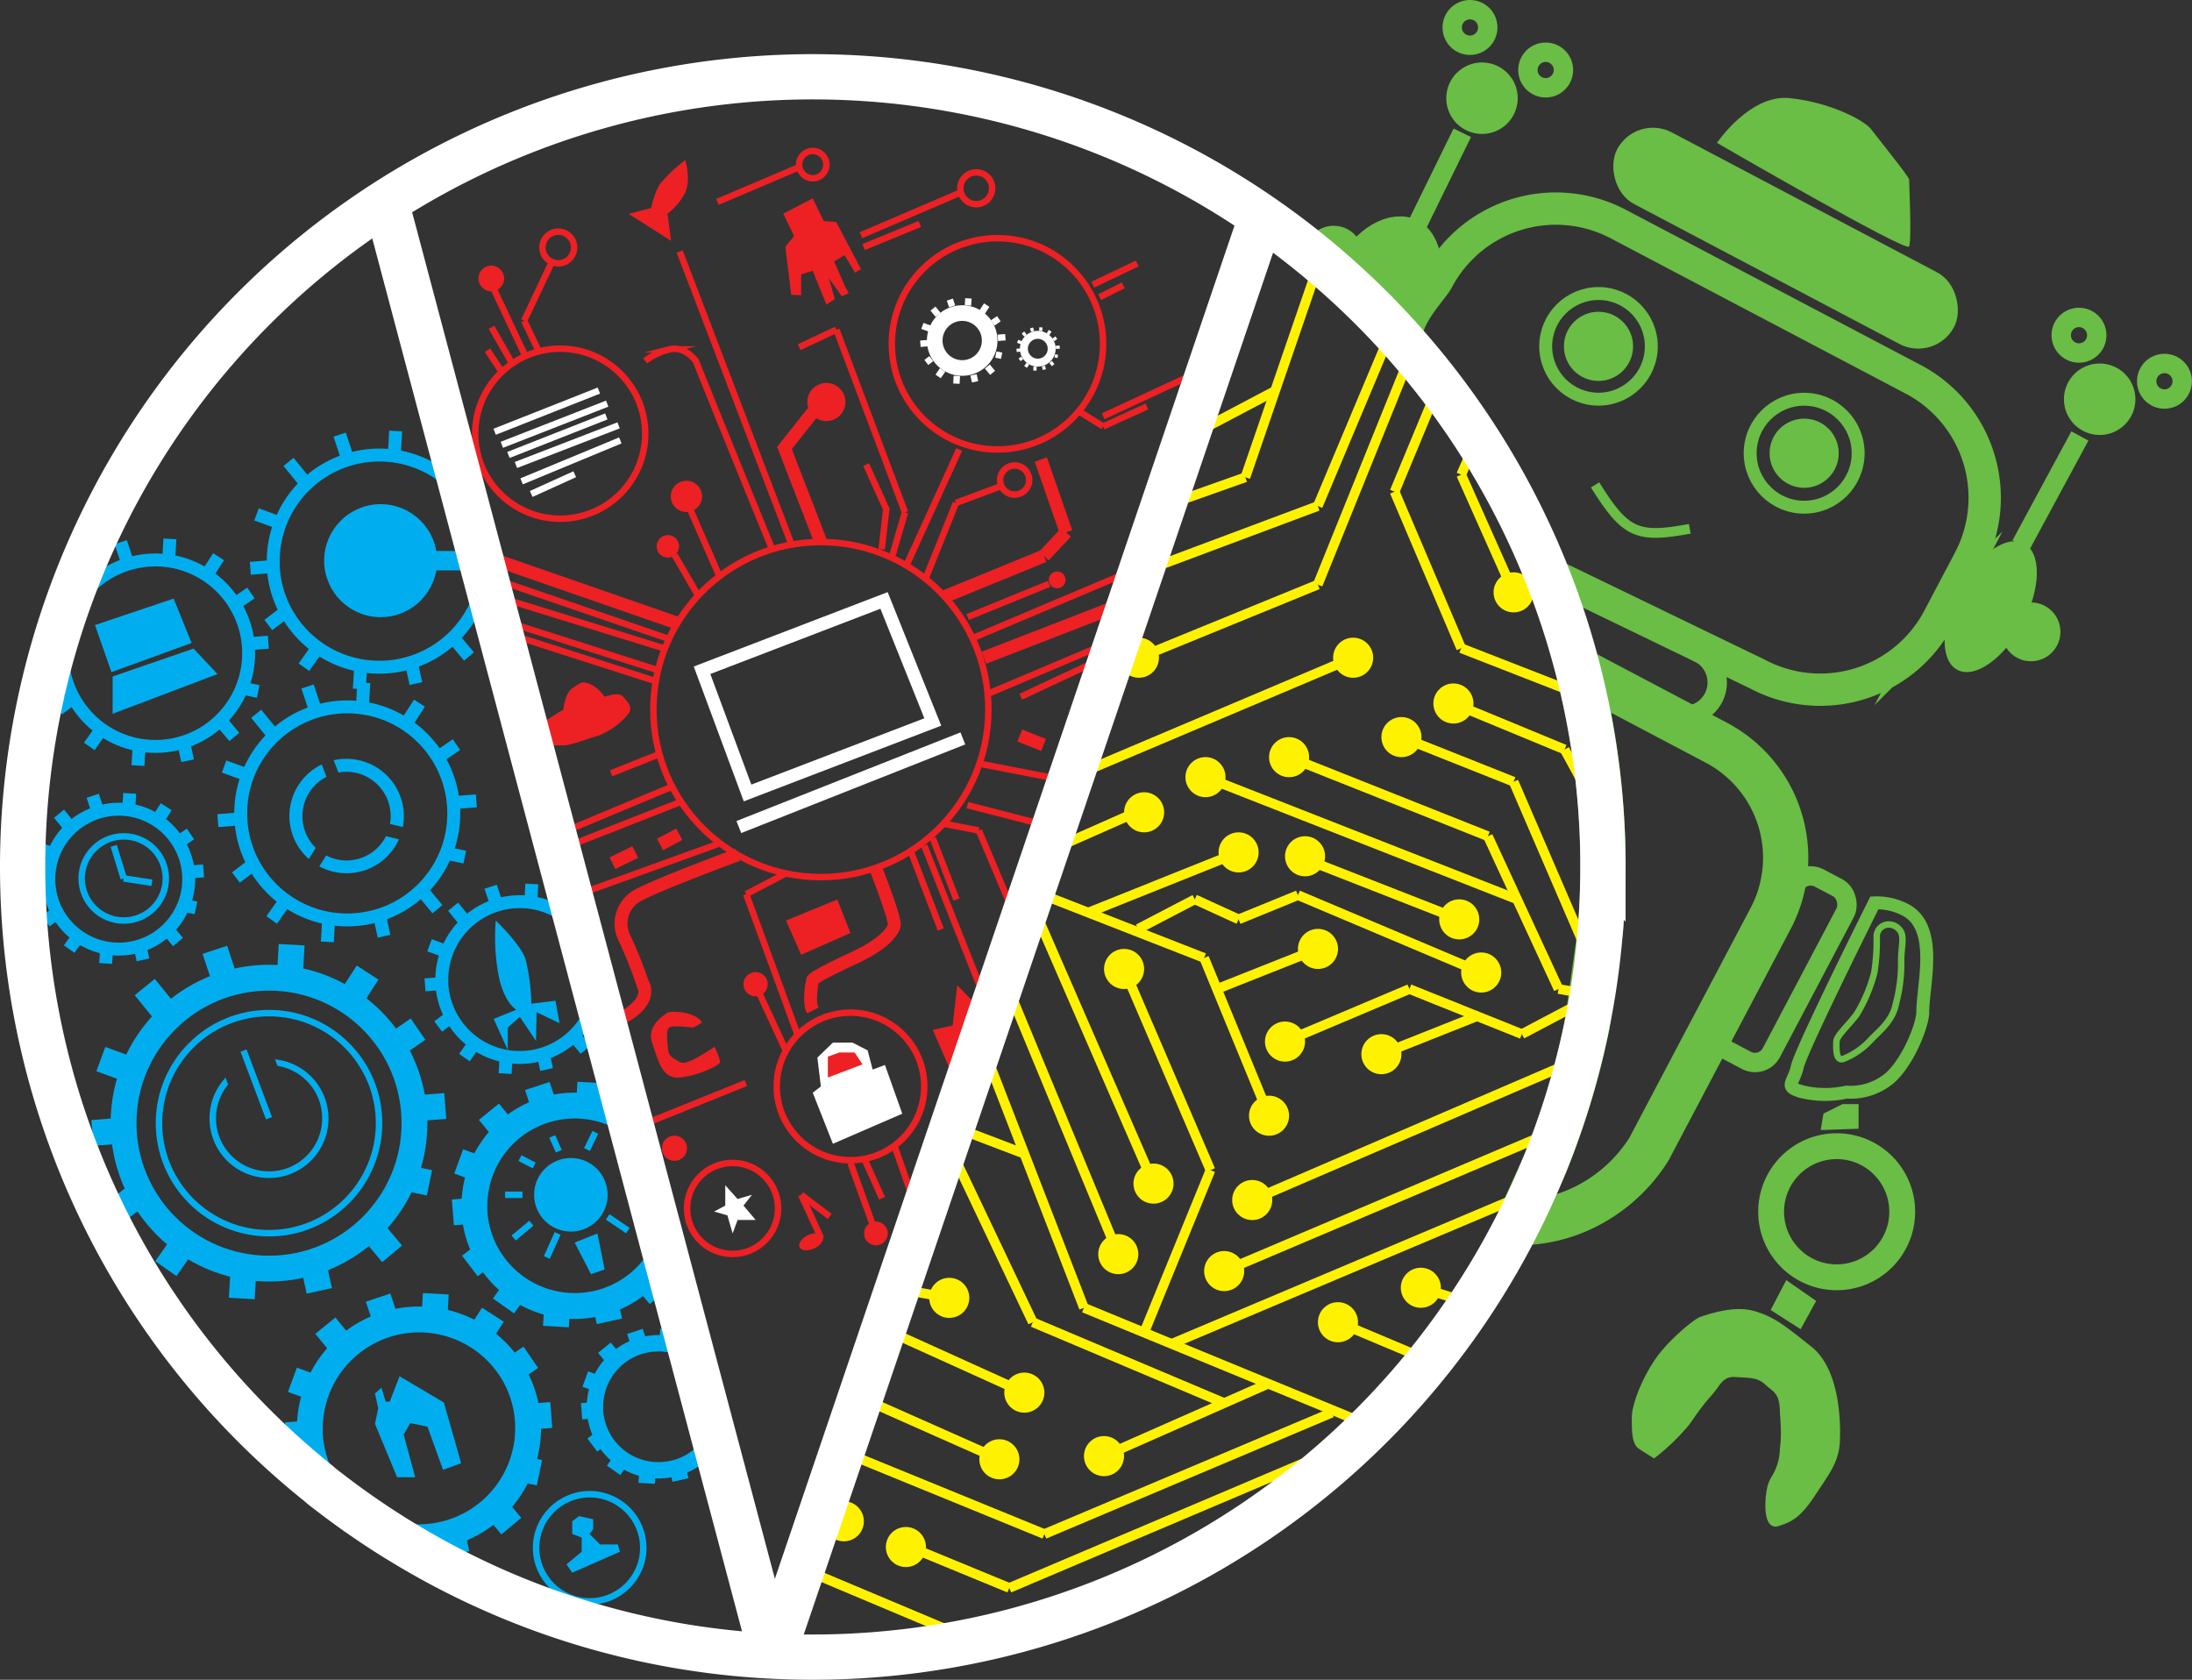 <svg xmlns="http://www.w3.org/2000/svg" viewBox="0 0 339.05 259.81"><rect x="0" y="0" width="339.05" height="259.81" fill="#333333" stroke="none"/><defs><style>.cls-1,.cls-10,.cls-12,.cls-13,.cls-14,.cls-16,.cls-17,.cls-18,.cls-19,.cls-20,.cls-21,.cls-24,.cls-25,.cls-26,.cls-27,.cls-28,.cls-29,.cls-3,.cls-4,.cls-5,.cls-6,.cls-8{fill:none;}.cls-1,.cls-26,.cls-3,.cls-4,.cls-5,.cls-6,.cls-7,.cls-8{stroke:#6abd45;}.cls-1,.cls-10,.cls-12,.cls-13,.cls-14,.cls-15,.cls-16,.cls-17,.cls-18,.cls-19,.cls-20,.cls-21,.cls-24,.cls-25,.cls-26,.cls-27,.cls-28,.cls-29,.cls-3,.cls-4,.cls-5,.cls-6,.cls-7,.cls-8{stroke-miterlimit:10;}.cls-1{stroke-width:5px;}.cls-2,.cls-7{fill:#6abd45;}.cls-17,.cls-3{stroke-width:4px;}.cls-18,.cls-21,.cls-25,.cls-5{stroke-width:2px;}.cls-14,.cls-6{stroke-width:3px;}.cls-29,.cls-7,.cls-8{stroke-width:7px;}.cls-9{fill:#fff200;}.cls-10{stroke:#fff200;stroke-width:1.5px;}.cls-11,.cls-15{fill:#00aeef;}.cls-12,.cls-13,.cls-20,.cls-21,.cls-27,.cls-28,.cls-29{stroke:#fff;}.cls-12{stroke-width:1.23px;}.cls-13{stroke-width:0.5px;}.cls-14,.cls-15,.cls-16,.cls-17,.cls-18,.cls-19{stroke:#00aeef;}.cls-19{stroke-width:2.53px;}.cls-22{fill:#fff;}.cls-23{fill:#ed2024;}.cls-24,.cls-25{stroke:#ed2024;}.cls-26{stroke-width:1.51px;}.cls-27{stroke-width:2.42px;}.cls-28{stroke-width:0.99px;}</style></defs><g id="Layer_2" data-name="Layer 2"><g id="Layer_1-2" data-name="Layer 1"><path class="cls-1" d="M271.82,104.25,239.11,88.43c-6-13.07-11.67-22.22-14-25.51A77,77,0,0,0,220,56.26c-1.42-1.51-1.89-1.78-2.23-2.61-1.5-3.68,3.69-8.66,4.57-10.33a20.7,20.7,0,0,1,28-8.65l45.59,24a20.7,20.7,0,0,1,8.65,28l-4.71,8.93A20.7,20.7,0,0,1,271.82,104.25Z"/><path class="cls-2" d="M284.59,222.87c-.12,2.87-1.3,4.63-3.09,7.29l-.82,1.23c-2.26,3.44-3.71,4.08-5.67,4.67a1.31,1.31,0,0,1-.38.06,1.21,1.21,0,0,1-.84-.36c-1.12-1.14-.72-4.88-.32-6.15a6.39,6.39,0,0,1,.65-1.36,8.37,8.37,0,0,0,1.18-4.18,19,19,0,0,0,.11-3.92c0-.46-.08-1-.11-2-.06-2.18-.67-2.68-1.59-3.43-.23-.19-.46-.38-.7-.6-1-.9-2-1-3.72-1.08l-.86-.05c-1.45-.1-2,.57-2.79,1.69-.27.36-.57.77-.94,1.18a34.94,34.94,0,0,0-2.77,3.58l-.65.92a33.87,33.87,0,0,1-5.15,5l-.28.22-.3-.19s-1.1-.67-2-1.27c-1.15-.73-1.15-2.72-1.15-4.82s1.52-5.92,3.54-8.94,6.25-6.49,7.12-6.7l.44-.14c1.32-.42,4.82-1.55,7.65-.79,3.09.84,4.79,2.19,8.52,5.16l.52.41C284.71,211.91,284.7,220.37,284.59,222.87Z"/><polygon class="cls-2" points="280.92 201.22 278.51 205.59 273.88 202.62 276.29 198 280.92 201.22"/><circle class="cls-3" cx="284.09" cy="187.42" r="10.14"/><polygon class="cls-2" points="282.04 172.25 281.62 174.79 287.48 174.58 287.48 170.77 285 170.77 282.04 172.25"/><path class="cls-4" d="M292,143a1.85,1.85,0,0,0-1.72,1.88,30.76,30.76,0,0,1-.38,5.59,24.08,24.08,0,0,1-2.71,6.41c-1.16,1.6-3.15,3.32-3.15,4.26s-.12,3,1.05,2.65a11.46,11.46,0,0,0,4.2-2.87c1.27-1.39,3.48-2.93,4-5.81a24.33,24.33,0,0,0,.78-6.25c-.06-2.38.61-4-.22-5A2.14,2.14,0,0,0,292,143Z"/><path class="cls-5" d="M289.92,139.65S278.58,162.34,278,165s-2.27,3.1,1,3.92a15.24,15.24,0,0,0,6.6,0,9.41,9.41,0,0,0,6.81-2.27c2.89-2.68,5-8.25,5-10.11,0-4.29,2.59-13.31-2.89-15.91A9.51,9.51,0,0,0,289.92,139.65Z"/><rect class="cls-6" x="271.33" y="134.8" width="8.9" height="30.2" rx="2.85" transform="translate(101.77 -111.34) rotate(27.81)"/><circle class="cls-6" cx="334.79" cy="58.97" r="2.75"/><circle class="cls-6" cx="321.57" cy="51.85" r="2.75"/><circle class="cls-2" cx="324.77" cy="61.75" r="5.53"/><circle class="cls-2" cx="314.15" cy="97.73" r="4.55"/><line class="cls-6" x1="312.6" y1="84.3" x2="321.71" y2="67.43"/><ellipse class="cls-2" cx="307.91" cy="93.82" rx="11.05" ry="5.58" transform="translate(81.28 322.41) rotate(-62.19)"/><path class="cls-6" d="M258,110.05l-14.49-8.5c-.56-2-1.2-4.15-1.94-6.35-.8-2.39-1.64-4.65-2.5-6.77L262.85,101a5.15,5.15,0,0,1,2.15,7h0A5.14,5.14,0,0,1,258,110.05Z"/><rect class="cls-2" x="246.73" y="30.57" width="58.92" height="12.52" rx="6.26" transform="translate(49.08 -124.59) rotate(27.81)"/><circle class="cls-6" cx="227.37" cy="4.25" r="2.75"/><circle class="cls-6" cx="239.08" cy="10.83" r="2.75"/><line class="cls-6" x1="219.1" y1="34.98" x2="226.18" y2="20.54"/><circle class="cls-2" cx="229.23" cy="15.19" r="5.53"/><path class="cls-7" d="M217.65,37.2c-2.21-1.11-6.69,1.79-7.18,5.32,0,.14-.36,3,1.55,4.32,1.75,1.23,4.28.5,5.65-.7C220.38,43.75,219.87,38.32,217.65,37.2Z"/><path class="cls-8" d="M234.87,189.11q2.08-4.61,4.18-9.21c.83-2.05,1.64-4.22,2.41-6.49a119.67,119.67,0,0,0,4-14.67q1.06-7.58,2.12-15.13a122.94,122.94,0,0,0-3.45-40l21.34,11.26a20.12,20.12,0,0,1,8.41,27.18l-18.81,35.66a24.57,24.57,0,0,1-11.85,9.83A23.48,23.48,0,0,1,234.87,189.11Z"/><circle class="cls-2" cx="206.29" cy="39.47" r="4.55"/><circle class="cls-9" cx="193.69" cy="185.61" r="3.1"/><circle class="cls-9" cx="178.42" cy="183.07" r="3.1"/><circle class="cls-9" cx="172.97" cy="193.98" r="3.1"/><circle class="cls-9" cx="189.35" cy="196.6" r="3.1"/><circle class="cls-9" cx="206.95" cy="204.51" r="3.1"/><circle class="cls-9" cx="219.77" cy="199.18" r="3.1"/><circle class="cls-9" cx="158.44" cy="215.4" r="3.1"/><circle class="cls-9" cx="170.76" cy="225.22" r="3.1"/><circle class="cls-9" cx="154.58" cy="225.71" r="3.1"/><circle class="cls-9" cx="140.12" cy="239.28" r="3.1"/><circle class="cls-9" cx="130.52" cy="235.3" r="3.1"/><circle class="cls-9" cx="146.83" cy="200.74" r="3.1"/><circle class="cls-9" cx="196.29" cy="172.57" r="3.1"/><circle class="cls-9" cx="173.87" cy="149.87" r="3.1"/><circle class="cls-9" cx="198.76" cy="161.1" r="3.1"/><circle class="cls-9" cx="213.67" cy="163.05" r="3.1"/><circle class="cls-9" cx="203.86" cy="146.77" r="3.1"/><circle class="cls-9" cx="229.11" cy="150.42" r="3.1"/><circle class="cls-9" cx="225.71" cy="142.2" r="3.1"/><circle class="cls-9" cx="201.86" cy="132.44" r="3.1"/><circle class="cls-9" cx="191.58" cy="131.84" r="3.1"/><circle class="cls-9" cx="176.97" cy="125.64" r="3.1"/><circle class="cls-9" cx="186.46" cy="120.2" r="3.1"/><circle class="cls-9" cx="199.39" cy="117.11" r="3.1"/><circle class="cls-9" cx="216.77" cy="114.01" r="3.1"/><circle class="cls-9" cx="224.81" cy="108.81" r="3.1"/><circle class="cls-9" cx="209.3" cy="101.73" r="3.1"/><circle class="cls-9" cx="234.12" cy="91.62" r="3.1"/><circle class="cls-9" cx="176.16" cy="101.73" r="3.1"/><line class="cls-10" x1="247.93" y1="108.81" x2="226.01" y2="100.26"/><line class="cls-10" x1="126.82" y1="243.79" x2="148.45" y2="252.89"/><line class="cls-10" x1="141.94" y1="239.77" x2="156.11" y2="245.61"/><line class="cls-10" x1="203.03" y1="225.71" x2="156.11" y2="245.61"/><line class="cls-10" x1="206" y1="218.5" x2="161.54" y2="237.28"/><line class="cls-10" x1="133.23" y1="225.71" x2="161.54" y2="237.28"/><line class="cls-10" x1="167.66" y1="202.28" x2="211.07" y2="220.15"/><line class="cls-10" x1="196.17" y1="214.01" x2="170.76" y2="225.22"/><line class="cls-10" x1="137.64" y1="205.98" x2="158.44" y2="215.4"/><line class="cls-10" x1="134.48" y1="216.79" x2="154.58" y2="225.71"/><line class="cls-10" x1="146.83" y1="200.74" x2="140.89" y2="199.7"/><line class="cls-10" x1="147.39" y1="178.5" x2="159.75" y2="204.51"/><line class="cls-10" x1="189.37" y1="217.02" x2="159.75" y2="204.51"/><line class="cls-10" x1="152.38" y1="162.8" x2="167.66" y2="202.28"/><line class="cls-10" x1="147.32" y1="174.22" x2="158.44" y2="178.46"/><line class="cls-10" x1="172.97" y1="193.98" x2="155.73" y2="152.36"/><line class="cls-10" x1="178.42" y1="183.07" x2="160.02" y2="140.77"/><line class="cls-10" x1="173.87" y1="149.87" x2="187.23" y2="180.99"/><line class="cls-10" x1="176.97" y1="206.11" x2="187.23" y2="180.99"/><line class="cls-10" x1="196.29" y1="172.57" x2="186.25" y2="148.16"/><line class="cls-10" x1="160.02" y1="137.91" x2="186.25" y2="148.16"/><line class="cls-10" x1="222.87" y1="211.21" x2="206.95" y2="204.51"/><line class="cls-10" x1="229.74" y1="202.28" x2="219.77" y2="199.18"/><line class="cls-10" x1="237.29" y1="184.18" x2="181.22" y2="207.86"/><line class="cls-10" x1="189.35" y1="196.6" x2="243.09" y2="173.8"/><line class="cls-10" x1="193.69" y1="185.61" x2="246.06" y2="163.05"/><line class="cls-10" x1="198.76" y1="161.1" x2="218" y2="152.97"/><line class="cls-10" x1="213.67" y1="163.05" x2="228.81" y2="157.04"/><line class="cls-10" x1="218" y1="152.97" x2="235.4" y2="159.95"/><line class="cls-10" x1="246.74" y1="153.96" x2="235.4" y2="159.95"/><line class="cls-10" x1="230.14" y1="129.34" x2="241.07" y2="152.97"/><line class="cls-10" x1="246.74" y1="153.96" x2="241.07" y2="152.97"/><line class="cls-10" x1="199.39" y1="117.11" x2="230.14" y2="129.34"/><line class="cls-10" x1="200.76" y1="132.44" x2="225.71" y2="142.2"/><line class="cls-10" x1="186.46" y1="120.2" x2="234.66" y2="139.1"/><line class="cls-10" x1="191.58" y1="131.84" x2="168.33" y2="141.15"/><line class="cls-10" x1="176.05" y1="143.67" x2="184.81" y2="139.1"/><line class="cls-10" x1="191.58" y1="142.2" x2="184.81" y2="139.1"/><line class="cls-10" x1="200.76" y1="138.45" x2="191.58" y2="142.2"/><line class="cls-10" x1="229.11" y1="150.42" x2="200.76" y2="138.45"/><line class="cls-10" x1="203.86" y1="146.77" x2="188.23" y2="152.97"/><line class="cls-10" x1="176.97" y1="125.09" x2="161.72" y2="131.84"/><line class="cls-10" x1="209.3" y1="101.73" x2="165.67" y2="120.2"/><line class="cls-10" x1="216.77" y1="114.01" x2="234.12" y2="120.91"/><line class="cls-10" x1="246.84" y1="150.42" x2="234.12" y2="120.91"/><line class="cls-10" x1="249.3" y1="129.34" x2="242.01" y2="115.92"/><line class="cls-10" x1="224.81" y1="108.81" x2="242.01" y2="115.92"/><line class="cls-10" x1="176.16" y1="101.73" x2="203.83" y2="90.42"/><line class="cls-10" x1="218" y1="55.34" x2="203.83" y2="90.42"/><line class="cls-10" x1="216.25" y1="48.73" x2="203.83" y2="78.27"/><line class="cls-10" x1="176.43" y1="88.52" x2="203.83" y2="78.27"/><line class="cls-10" x1="203.83" y1="41.23" x2="192.63" y2="73.82"/><line class="cls-10" x1="180.06" y1="78.27" x2="192.63" y2="73.82"/><line class="cls-10" x1="184.94" y1="66.94" x2="197.22" y2="60.46"/><line class="cls-10" x1="223.4" y1="57.53" x2="215.71" y2="76.05"/><line class="cls-10" x1="226.01" y1="100.26" x2="215.71" y2="76.05"/><line class="cls-10" x1="228.93" y1="66.79" x2="226.01" y2="73.42"/><line class="cls-10" x1="234.12" y1="91.62" x2="226.01" y2="73.42"/><path class="cls-11" d="M42.52,163.81l.4,1.05a8.21,8.21,0,1,1-7.63,2.88l-.4-1.05A9.12,9.12,0,0,0,32.41,173a9.2,9.2,0,1,0,10.11-9.15Z"/><circle class="cls-12" cx="160.52" cy="53.94" r="2.15"/><line class="cls-13" x1="163.91" y1="53.68" x2="163.31" y2="53.73"/><line class="cls-13" x1="163.39" y1="52.23" x2="162.92" y2="52.56"/><line class="cls-13" x1="162.44" y1="51.16" x2="162.09" y2="51.71"/><line class="cls-13" x1="161.01" y1="50.63" x2="160.97" y2="51.19"/><line class="cls-13" x1="159.55" y1="50.73" x2="159.73" y2="51.25"/><line class="cls-13" x1="158.23" y1="51.43" x2="158.63" y2="51.92"/><line class="cls-13" x1="157.4" y1="52.79" x2="158.01" y2="53.02"/><line class="cls-13" x1="157.24" y1="54.19" x2="157.83" y2="54.14"/><line class="cls-13" x1="157.71" y1="55.66" x2="158.1" y2="55.36"/><line class="cls-13" x1="158.63" y1="56.75" x2="158.99" y2="56.24"/><line class="cls-13" x1="160.07" y1="57.32" x2="160.1" y2="56.71"/><line class="cls-13" x1="161.53" y1="57.17" x2="161.41" y2="56.62"/><line class="cls-13" x1="162.9" y1="56.47" x2="162.49" y2="55.98"/><line class="cls-13" x1="163.61" y1="55.13" x2="163.16" y2="55.04"/><line class="cls-14" x1="74.43" y1="86.72" x2="58.88" y2="86.72"/><polygon class="cls-11" points="95.89 240.01 88.51 243.25 87.62 241.96 89.97 240.01 89.97 237.82 88.51 237.26 88.51 235.3 89.57 234.5 91.75 234.99 91.75 236.53 91.19 237.26 92.81 238.88 95.56 238.88 95.89 240.01"/><polygon class="cls-11" points="62.44 221.88 64.22 228.48 61.42 228.48 58 220.23 58.5 217.82 58 215.53 59.01 214.64 59.65 216.8 60.28 216.8 61.8 212.87 68.66 216.93 71.33 226.32 68.53 227.34 66.12 220.67 63.46 220.1 62.44 221.88"/><circle class="cls-11" cx="88.3" cy="184.8" r="5.69"/><polygon class="cls-11" points="88.89 192.19 91.41 197.08 93.52 196.35 92.41 190.78 88.89 192.19"/><path class="cls-11" d="M78.54,158.93v3.47l-2.18-4.81,3.52-1.42s-1.73-.83-2.69-4.93a32,32,0,0,1-.51-8.86s3.85,3.66,4.62,6a32,32,0,0,1,.89,6.86l3.73-.45.63,3.47L83,156.56,82.9,161l-2.5-3.72Z"/><path class="cls-11" d="M50.49,120.13l-.72-1.89a8.85,8.85,0,0,0-2,14.62l1.07-1.72a6.85,6.85,0,0,1,1.67-11Zm3.12-2.76a8.47,8.47,0,0,0-2,.22l.74,1.9a6.08,6.08,0,0,1,1.22-.12,6.87,6.87,0,0,1,6.86,6.86,6.06,6.06,0,0,1-.12,1.21l2,.48a9.4,9.4,0,0,0,.16-1.69A8.88,8.88,0,0,0,53.61,117.37Zm0,15.72a6.75,6.75,0,0,1-3.16-.78L49.39,134a8.86,8.86,0,0,0,12.31-4.18l-2-.49A6.84,6.84,0,0,1,53.61,133.09Z"/><circle class="cls-15" cx="58.88" cy="86.72" r="8.24"/><polygon class="cls-11" points="14.69 96.68 17.24 103.96 29.63 99.45 26.86 92.58 14.69 96.68"/><polygon class="cls-11" points="17.42 104.63 17.42 110.4 33.64 104.26 29.94 100.32 17.42 104.63"/><line class="cls-16" x1="86.25" y1="190.78" x2="84.58" y2="194.49"/><line class="cls-16" x1="82.19" y1="189.19" x2="79.45" y2="191.48"/><line class="cls-16" x1="80.82" y1="184.8" x2="78.13" y2="184.8"/><line class="cls-16" x1="82.62" y1="180.27" x2="80.43" y2="179.12"/><line class="cls-16" x1="86.43" y1="178.06" x2="85.42" y2="175.77"/><line class="cls-16" x1="90.79" y1="177.8" x2="92.08" y2="175.15"/><line class="cls-16" x1="93.99" y1="188.22" x2="97.12" y2="190.34"/><line class="cls-16" x1="37.67" y1="162.49" x2="41.61" y2="172.96"/><circle class="cls-16" cx="19.14" cy="135.87" r="6.51"/><line class="cls-16" x1="17.59" y1="130.83" x2="19.14" y2="135.87"/><line class="cls-16" x1="23.5" y1="136.54" x2="19.14" y2="135.87"/><circle class="cls-16" cx="41.61" cy="173.72" r="17.02"/><circle class="cls-17" cx="41.61" cy="173.72" r="22.5"/><line class="cls-17" x1="68.87" y1="171.06" x2="63.99" y2="171.44"/><line class="cls-17" x1="64.66" y1="159.18" x2="60.74" y2="161.87"/><line class="cls-17" x1="56.86" y1="150.43" x2="53.97" y2="154.91"/><line class="cls-17" x1="45.11" y1="146.12" x2="44.85" y2="150.69"/><line class="cls-17" x1="33.23" y1="146.91" x2="34.66" y2="151.22"/><line class="cls-17" x1="22.39" y1="152.67" x2="25.65" y2="156.69"/><line class="cls-17" x1="15.6" y1="163.81" x2="20.6" y2="165.65"/><line class="cls-17" x1="14.29" y1="175.24" x2="19.14" y2="174.85"/><line class="cls-17" x1="18.1" y1="187.26" x2="21.32" y2="184.8"/><line class="cls-17" x1="25.65" y1="196.22" x2="28.58" y2="192.06"/><line class="cls-17" x1="37.4" y1="200.84" x2="37.69" y2="195.87"/><line class="cls-17" x1="49.39" y1="199.66" x2="48.4" y2="195.17"/><line class="cls-17" x1="60.65" y1="193.93" x2="57.26" y2="189.87"/><line class="cls-17" x1="66.43" y1="182.95" x2="62.7" y2="182.17"/><path class="cls-17" d="M81.69,220.86a16.91,16.91,0,0,1-19.86,16.65,15.4,15.4,0,0,1-2-.49q-4.41-2.82-8.55-6a16.84,16.84,0,0,1-3.36-9.3c0-.28,0-.56,0-.85A16.91,16.91,0,0,1,79.15,212a16.64,16.64,0,0,1,2.45,7.19A16.37,16.37,0,0,1,81.69,220.86Z"/><line class="cls-17" x1="85.27" y1="218.86" x2="81.6" y2="219.14"/><line class="cls-17" x1="82.1" y1="209.93" x2="79.15" y2="211.95"/><line class="cls-17" x1="76.24" y1="203.35" x2="74.07" y2="206.72"/><line class="cls-17" x1="67.41" y1="200.11" x2="67.21" y2="203.55"/><line class="cls-17" x1="58.48" y1="200.7" x2="59.56" y2="203.94"/><line class="cls-17" x1="50.33" y1="205.04" x2="52.79" y2="208.06"/><line class="cls-17" x1="45.23" y1="213.41" x2="48.99" y2="214.79"/><line class="cls-17" x1="44.25" y1="222" x2="47.89" y2="221.7"/><line class="cls-17" x1="49.53" y1="229.19" x2="49.23" y2="229.42"/><line class="cls-17" x1="61.83" y1="237.51" x2="61.79" y2="238.27"/><line class="cls-17" x1="70.63" y1="240.35" x2="69.88" y2="236.98"/><line class="cls-17" x1="79.09" y1="236.05" x2="76.54" y2="232.99"/><line class="cls-17" x1="83.44" y1="227.79" x2="80.63" y2="227.21"/><path class="cls-17" d="M102.76,193.44A15.49,15.49,0,0,1,88.9,202a15.55,15.55,0,0,1-9-2.87,15.48,15.48,0,0,1-6.52-11.87c0-.26,0-.52,0-.78A15.51,15.51,0,0,1,88.9,171a15.42,15.42,0,0,1,8.52,2.55l.06,0Z"/><polyline class="cls-17" points="97.42 173.5 97.46 173.45 97.46 173.44"/><line class="cls-17" x1="91.31" y1="167.43" x2="91.13" y2="170.59"/><line class="cls-17" x1="83.11" y1="167.97" x2="84.1" y2="170.95"/><line class="cls-17" x1="75.63" y1="171.95" x2="77.88" y2="174.72"/><line class="cls-17" x1="70.95" y1="179.64" x2="74.4" y2="180.9"/><line class="cls-17" x1="70.05" y1="187.52" x2="73.39" y2="187.25"/><line class="cls-17" x1="72.68" y1="195.81" x2="74.89" y2="194.12"/><line class="cls-17" x1="77.88" y1="201.99" x2="79.91" y2="199.12"/><line class="cls-17" x1="85.99" y1="205.18" x2="86.19" y2="201.76"/><line class="cls-17" x1="94.26" y1="204.37" x2="93.58" y2="201.27"/><line class="cls-17" x1="102.03" y1="200.42" x2="99.69" y2="197.62"/><path class="cls-18" d="M92.23,153.76a12.06,12.06,0,0,1-23.89-1.64c0-.2,0-.4,0-.6a12.06,12.06,0,0,1,21.24-7.82Z"/><line class="cls-18" x1="88.39" y1="139.3" x2="87" y2="141.44"/><line class="cls-18" x1="82.26" y1="136.73" x2="82.12" y2="139.18"/><line class="cls-18" x1="75.89" y1="137.15" x2="76.66" y2="139.46"/><line class="cls-18" x1="70.08" y1="140.24" x2="71.83" y2="142.39"/><line class="cls-18" x1="66.44" y1="146.21" x2="69.12" y2="147.19"/><line class="cls-18" x1="65.74" y1="152.33" x2="68.33" y2="152.12"/><line class="cls-18" x1="67.78" y1="158.77" x2="69.5" y2="157.46"/><line class="cls-18" x1="71.83" y1="163.58" x2="73.4" y2="161.35"/><line class="cls-18" x1="78.13" y1="166.05" x2="78.28" y2="163.39"/><line class="cls-18" x1="84.55" y1="165.42" x2="84.02" y2="163.02"/><line class="cls-18" x1="90.58" y1="162.35" x2="88.77" y2="160.18"/><line class="cls-18" x1="92.91" y1="156.3" x2="91.69" y2="156.05"/><circle class="cls-18" cx="53.71" cy="125.81" r="16.48"/><line class="cls-18" x1="73.68" y1="123.87" x2="70.11" y2="124.14"/><line class="cls-18" x1="70.6" y1="115.17" x2="67.72" y2="117.13"/><line class="cls-18" x1="64.88" y1="108.76" x2="62.76" y2="112.04"/><line class="cls-18" x1="56.27" y1="105.6" x2="56.08" y2="108.95"/><line class="cls-18" x1="47.57" y1="106.18" x2="48.62" y2="109.33"/><line class="cls-18" x1="39.63" y1="110.4" x2="42.02" y2="113.34"/><line class="cls-18" x1="34.66" y1="118.56" x2="38.33" y2="119.9"/><line class="cls-18" x1="33.7" y1="126.93" x2="37.25" y2="126.64"/><line class="cls-18" x1="36.49" y1="135.73" x2="38.85" y2="133.93"/><line class="cls-18" x1="42.02" y1="142.29" x2="44.17" y2="139.25"/><line class="cls-18" x1="50.63" y1="145.68" x2="50.84" y2="142.04"/><line class="cls-18" x1="59.41" y1="144.81" x2="58.68" y2="141.53"/><line class="cls-18" x1="67.66" y1="140.62" x2="65.18" y2="137.65"/><line class="cls-18" x1="71.89" y1="132.57" x2="69.16" y2="132"/><circle class="cls-18" cx="18.37" cy="135.98" r="10.82"/><line class="cls-18" x1="31.49" y1="134.7" x2="29.14" y2="134.88"/><line class="cls-18" x1="29.46" y1="128.99" x2="27.57" y2="130.28"/><line class="cls-18" x1="25.71" y1="124.78" x2="24.32" y2="126.94"/><line class="cls-18" x1="20.06" y1="122.71" x2="19.93" y2="124.91"/><line class="cls-18" x1="14.34" y1="123.08" x2="15.03" y2="125.16"/><line class="cls-18" x1="9.13" y1="125.86" x2="10.7" y2="127.79"/><line class="cls-18" x1="5.86" y1="131.22" x2="8.27" y2="132.1"/><line class="cls-18" x1="5.23" y1="136.71" x2="7.56" y2="136.52"/><line class="cls-18" x1="7.07" y1="142.49" x2="8.61" y2="141.31"/><line class="cls-18" x1="10.7" y1="146.8" x2="12.11" y2="144.8"/><line class="cls-18" x1="16.35" y1="149.02" x2="16.49" y2="146.64"/><line class="cls-18" x1="22.12" y1="148.46" x2="21.64" y2="146.3"/><line class="cls-18" x1="27.53" y1="145.7" x2="25.9" y2="143.75"/><line class="cls-18" x1="30.31" y1="140.42" x2="28.52" y2="140.05"/><circle class="cls-18" cx="24.04" cy="101.03" r="14.42"/><line class="cls-18" x1="41.51" y1="99.33" x2="38.38" y2="99.57"/><line class="cls-18" x1="38.81" y1="91.72" x2="36.29" y2="93.44"/><line class="cls-18" x1="33.81" y1="86.11" x2="31.95" y2="88.99"/><line class="cls-18" x1="26.28" y1="83.35" x2="26.11" y2="86.28"/><line class="cls-18" x1="18.67" y1="83.86" x2="19.59" y2="86.62"/><line class="cls-18" x1="11.72" y1="87.55" x2="13.81" y2="90.13"/><line class="cls-18" x1="7.37" y1="94.69" x2="10.58" y2="95.86"/><line class="cls-18" x1="6.53" y1="102.01" x2="9.64" y2="101.76"/><line class="cls-18" x1="8.97" y1="109.71" x2="11.04" y2="108.14"/><line class="cls-18" x1="13.81" y1="115.45" x2="15.69" y2="112.79"/><line class="cls-18" x1="21.34" y1="118.41" x2="21.53" y2="115.23"/><line class="cls-18" x1="29.02" y1="117.66" x2="28.39" y2="114.78"/><line class="cls-18" x1="36.24" y1="113.99" x2="34.07" y2="111.39"/><line class="cls-18" x1="39.94" y1="106.95" x2="37.55" y2="106.45"/><path class="cls-18" d="M75,88.7a16.44,16.44,0,0,1-16.31,14.5,16.81,16.81,0,0,1-2.86-.25A16.42,16.42,0,0,1,42.26,87.61c0-.27,0-.54,0-.82a16.42,16.42,0,0,1,29.63-9.74Z"/><line class="cls-18" x1="69.78" y1="69.8" x2="67.67" y2="73.07"/><line class="cls-18" x1="61.2" y1="66.66" x2="61.01" y2="69.99"/><line class="cls-18" x1="52.54" y1="67.23" x2="53.58" y2="70.37"/><line class="cls-18" x1="44.63" y1="71.44" x2="47.01" y2="74.37"/><line class="cls-18" x1="39.68" y1="79.56" x2="43.33" y2="80.9"/><line class="cls-18" x1="38.72" y1="87.9" x2="42.26" y2="87.61"/><line class="cls-18" x1="41.5" y1="96.67" x2="43.85" y2="94.88"/><line class="cls-18" x1="47.01" y1="103.2" x2="49.15" y2="100.17"/><line class="cls-18" x1="55.58" y1="106.57" x2="55.79" y2="102.95"/><line class="cls-18" x1="64.33" y1="105.72" x2="63.61" y2="102.44"/><line class="cls-18" x1="72.54" y1="101.54" x2="70.07" y2="98.58"/><line class="cls-18" x1="76.76" y1="93.52" x2="74.04" y2="92.96"/><circle class="cls-16" cx="91.21" cy="239.4" r="8.29"/><path class="cls-19" d="M110.44,222.37a9.73,9.73,0,0,1-5.62,4.59h0a10,10,0,0,1-3,.45,9.63,9.63,0,0,1-1.71-.15,9.82,9.82,0,0,1-8.08-9.16c0-.16,0-.33,0-.5A9.81,9.81,0,0,1,107,209.23Z"/><line class="cls-19" x1="103.38" y1="205.59" x2="103.27" y2="207.58"/><line class="cls-19" x1="98.21" y1="205.93" x2="98.83" y2="207.81"/><line class="cls-19" x1="93.49" y1="208.45" x2="94.91" y2="210.2"/><line class="cls-19" x1="90.53" y1="213.3" x2="92.71" y2="214.1"/><line class="cls-19" x1="89.96" y1="218.28" x2="92.07" y2="218.11"/><line class="cls-19" x1="91.62" y1="223.51" x2="93.02" y2="222.45"/><line class="cls-19" x1="94.91" y1="227.42" x2="96.18" y2="225.61"/><line class="cls-19" x1="100.03" y1="229.43" x2="100.15" y2="227.27"/><line class="cls-19" x1="105.25" y1="228.92" x2="104.82" y2="226.96"/><line class="cls-19" x1="110.16" y1="226.42" x2="108.68" y2="224.65"/><line class="cls-20" x1="76.51" y1="66.78" x2="92.63" y2="60.41"/><line class="cls-20" x1="77.62" y1="68.8" x2="93.92" y2="62.43"/><line class="cls-20" x1="78.64" y1="70.37" x2="93.78" y2="64.41"/><line class="cls-20" x1="79.8" y1="71.92" x2="95.68" y2="65.79"/><line class="cls-20" x1="80.68" y1="74.45" x2="95.95" y2="68.12"/><line class="cls-20" x1="88.9" y1="73.35" x2="82.17" y2="76.4"/><polygon class="cls-21" points="108.59 103.67 115.63 122.65 144.28 111.67 136.74 92.87 108.59 103.67"/><line class="cls-21" x1="114.28" y1="127.92" x2="148.93" y2="114.21"/><polygon class="cls-22" points="128.83 176.91 125.71 169.01 126.97 168.04 126.43 163.58 128.83 161.26 131.85 161.26 134.2 162.46 134.98 165.43 136.88 164.72 139.56 172.26 128.83 176.91"/><polygon class="cls-23" points="128.05 166.66 133.41 164.63 132.19 162.79 129.84 162.79 128.05 163.43 128.05 164.63 128.05 166.66"/><path class="cls-22" d="M112.18,186.47v-3.15l1.9,2.13,2.23-.65L115,186.47l1.88,2.22h-2.79l-.77,2.09-.81-2.8-2.06-.59Z"/><polygon class="cls-23" points="122.82 36.5 121.15 33.05 125.71 30.68 127.4 34.18 129.34 34.34 133.17 41.62 132.25 42.16 130.63 39.46 129.02 40.43 130.79 44.48 131.28 45.34 130.2 45.82 128.21 43.02 129.12 46.26 127.82 47.12 125.71 41.89 123.92 42.43 123.92 45.66 122.39 45.61 121.47 38.17 122.82 36.5"/><path class="cls-23" d="M97.24,33.08l3.48-.91A13.44,13.44,0,0,1,102,28.54a25.43,25.43,0,0,1,4-3.79s.91,3,0,5a9.19,9.19,0,0,1-2.75,3.29l.55,4.21Z"/><circle class="cls-23" cx="75.99" cy="43.07" r="1.99"/><circle class="cls-23" cx="127.82" cy="62.18" r="2.95"/><circle class="cls-23" cx="163.52" cy="89.69" r="1.3"/><circle class="cls-23" cx="106.17" cy="76.78" r="2.42"/><circle class="cls-23" cx="103.3" cy="84.5" r="1.74"/><path class="cls-23" d="M84.43,111.43l2.7-1.68s.22-2.54,1.45-3.34,1.39-1.09,2.55-.66a5,5,0,0,1,2,1.53l.43.48s2.12-.84,2.84,0,1.53,1.68.8,2.64a11.19,11.19,0,0,1-4.58,3.36c-1.75.51-4.37,1.53-5.39,1.53h-2Z"/><polygon class="cls-23" points="121.57 142.38 129.5 139.13 131.55 144.31 123.92 147.67 121.57 142.38"/><circle class="cls-23" cx="116.87" cy="152.23" r="1.88"/><polygon class="cls-23" points="150.63 155.04 148.06 152.39 147.35 158.62 144.28 159.29 146.94 165.43 150.63 155.04"/><path class="cls-23" d="M108.59,158.12c-1.11-1.73-4.91-1.79-5.35-1.48s-3.3,2-2.38,4.62,1.46,5.61,4.21,5.4,6.33-1.87,6.33-2.44a9.58,9.58,0,0,0-.9-2.3s-1.34.92-2.68,1.66-2.26,1-2.75.64-1.61-.62-1.72-1.82-.45-3.09.22-3.49,3.36.06,3.69,0A6.88,6.88,0,0,0,108.59,158.12Z"/><ellipse class="cls-23" cx="125.46" cy="192.07" rx="1.98" ry="1.13" transform="translate(-68.84 70.1) rotate(-24.73)"/><circle class="cls-23" cx="104.32" cy="177.6" r="1.95"/><circle class="cls-23" cx="135.48" cy="190.78" r="1.84"/><circle class="cls-24" cx="113.31" cy="186.91" r="7.04"/><circle class="cls-24" cx="131.55" cy="168.04" r="11.41"/><circle class="cls-24" cx="126.97" cy="109.75" r="25.91"/><circle class="cls-24" cx="86.65" cy="67.08" r="13.15"/><circle class="cls-24" cx="154.28" cy="53.18" r="16.34"/><circle class="cls-24" cx="86.35" cy="38.28" r="2.45"/><circle class="cls-24" cx="125.71" cy="25.46" r="2.11"/><circle class="cls-24" cx="151" cy="29.12" r="2.46"/><line class="cls-24" x1="123.61" y1="25.85" x2="110.97" y2="31.22"/><line class="cls-24" x1="148.54" y1="29.79" x2="133.17" y2="36.38"/><line class="cls-24" x1="142.27" y1="34.64" x2="133.58" y2="38.21"/><line class="cls-24" x1="175.9" y1="40.75" x2="169.02" y2="44.03"/><line class="cls-24" x1="173.75" y1="44.13" x2="170.09" y2="45.96"/><line class="cls-24" x1="183.22" y1="58.54" x2="170.63" y2="64.39"/><line class="cls-24" x1="177.4" y1="62.87" x2="170.63" y2="65.95"/><line class="cls-24" x1="166.99" y1="63.7" x2="170.63" y2="65.95"/><line class="cls-24" x1="148.36" y1="69.52" x2="140.19" y2="87.47"/><line class="cls-24" x1="105.13" y1="38.9" x2="122.29" y2="83.85"/><path class="cls-24" d="M119.45,85c-8.16-20-11.83-29.18-11.83-29.18s-1.7-2.38-4.06-1.78a10.18,10.18,0,0,0-3.76,1.78"/><line class="cls-25" x1="125.71" y1="63.77" x2="120.95" y2="69.78"/><line class="cls-25" x1="126.97" y1="83.85" x2="121.15" y2="68.8"/><line class="cls-24" x1="129.37" y1="50.99" x2="123.61" y2="53.7"/><line class="cls-24" x1="137.93" y1="86.27" x2="139.98" y2="79.23"/><line class="cls-24" x1="129.37" y1="50.99" x2="139.98" y2="79.23"/><line class="cls-24" x1="154.87" y1="75.17" x2="147.86" y2="77.79"/><line class="cls-24" x1="143.15" y1="89.52" x2="147.86" y2="77.79"/><line class="cls-25" x1="160.99" y1="71.08" x2="164.9" y2="82.33"/><line class="cls-25" x1="146.11" y1="92.28" x2="161.47" y2="85.99"/><line class="cls-25" x1="164.9" y1="82.33" x2="161.47" y2="85.99"/><line class="cls-24" x1="106.44" y1="78.07" x2="111.29" y2="89.14"/><line class="cls-24" x1="162.27" y1="90.3" x2="149.67" y2="95.44"/><line class="cls-24" x1="173.06" y1="89.14" x2="150.61" y2="98.63"/><line class="cls-25" x1="172.46" y1="93.88" x2="152.19" y2="101.73"/><line class="cls-24" x1="169.94" y1="100.06" x2="152.88" y2="107.28"/><line class="cls-24" x1="104.35" y1="85.85" x2="107.99" y2="92.13"/><line class="cls-25" x1="74.43" y1="85.85" x2="104.78" y2="96.39"/><line class="cls-24" x1="76.98" y1="89.74" x2="103.48" y2="98.83"/><line class="cls-24" x1="77.81" y1="92.58" x2="102.85" y2="100.32"/><line class="cls-24" x1="79.2" y1="96.45" x2="101.79" y2="103.67"/><line class="cls-24" x1="79.34" y1="98.27" x2="101.44" y2="105.36"/><line class="cls-24" x1="133.97" y1="71.86" x2="137.17" y2="78.93"/><line class="cls-24" x1="136.37" y1="84.96" x2="137.11" y2="78.5"/><line class="cls-24" x1="76.02" y1="43.95" x2="81.26" y2="55.08"/><line class="cls-24" x1="76.02" y1="50.62" x2="79.22" y2="56.23"/><line class="cls-24" x1="75.4" y1="54.17" x2="77.62" y2="57.53"/><line class="cls-24" x1="85.26" y1="40.73" x2="81.07" y2="49.6"/><line class="cls-24" x1="83.17" y1="54" x2="81.07" y2="49.6"/><circle class="cls-24" cx="156.94" cy="74.25" r="2.25"/><line class="cls-24" x1="101.99" y1="116.63" x2="94.52" y2="119.61"/><line class="cls-24" x1="103.96" y1="121.66" x2="87.69" y2="128.46"/><line class="cls-24" x1="105.34" y1="124.01" x2="88.06" y2="130.79"/><line class="cls-24" x1="111.36" y1="130.43" x2="89.57" y2="138.3"/><path class="cls-25" d="M114.08,132.22c-14.76,5.5-15.82,6.51-15.82,6.51a5,5,0,0,0-1.56,6.59,66.67,66.67,0,0,1,2.74,6.91c.11,0,1.64,2.7-3.37,5.27"/><line class="cls-24" x1="121.55" y1="135.09" x2="115.42" y2="138.3"/><line class="cls-24" x1="123.38" y1="160.09" x2="115.42" y2="138.3"/><line class="cls-24" x1="121.57" y1="162.53" x2="117.54" y2="153.82"/><path class="cls-25" d="M135.48,134.36c3.08,7.94,2.85,8.67,2.85,8.67s-.11,2.29-6.15,5.09-6.47,3.4-6.47,3.4-.76,3.25,0,4.78"/><line class="cls-24" x1="157.89" y1="107.76" x2="168.17" y2="102.96"/><line class="cls-24" x1="151.5" y1="118.12" x2="162.21" y2="120.2"/><line class="cls-24" x1="149.62" y1="124.53" x2="160.8" y2="127.4"/><line class="cls-24" x1="145.94" y1="127.4" x2="151.41" y2="128.46"/><line class="cls-24" x1="157.28" y1="142.38" x2="151.41" y2="128.46"/><line class="cls-24" x1="142.96" y1="130.79" x2="151.74" y2="152.97"/><line class="cls-24" x1="144.28" y1="129.65" x2="147.94" y2="139.13"/><line class="cls-24" x1="140.86" y1="131.62" x2="145.51" y2="143.76"/><line class="cls-24" x1="123.92" y1="184.8" x2="127" y2="191.5"/><line class="cls-24" x1="128.34" y1="188.15" x2="123.92" y2="184.8"/><line class="cls-24" x1="115.36" y1="167.52" x2="100.68" y2="173.44"/><line class="cls-24" x1="131.55" y1="179.87" x2="135.48" y2="190.78"/><line class="cls-24" x1="133.64" y1="179.12" x2="136.43" y2="185.33"/><line class="cls-24" x1="138.34" y1="177.2" x2="140.84" y2="184.35"/><line class="cls-25" x1="94.73" y1="133.51" x2="98.26" y2="131.78"/><line class="cls-25" x1="102.09" y1="130.61" x2="105.07" y2="129.04"/><line class="cls-25" x1="157.73" y1="113.76" x2="161.41" y2="115.23"/><circle class="cls-5" cx="247.25" cy="53.57" r="8.17"/><circle class="cls-5" cx="279.06" cy="70.1" r="8.35"/><circle class="cls-2" cx="247.25" cy="53.57" r="5.35"/><circle class="cls-2" cx="279.06" cy="70.1" r="5.35"/><path class="cls-2" d="M265.57,22.1s5.06-7.5,11.16-6.93,11.61,3.4,12.68,4.81,5.88,7.36,5.88,7.78.43,9.42,0,10.37S265.57,22.1,265.57,22.1Z"/><path class="cls-26" d="M246.72,75c4.71,7.56,6.53,8.3,14.65,6.79"/><circle class="cls-27" cx="148.83" cy="52.67" r="4.25"/><line class="cls-28" x1="155.51" y1="52.16" x2="154.34" y2="52.25"/><line class="cls-28" x1="154.5" y1="49.3" x2="153.55" y2="49.94"/><line class="cls-28" x1="152.62" y1="47.19" x2="151.92" y2="48.27"/><line class="cls-28" x1="149.79" y1="46.15" x2="149.72" y2="47.25"/><line class="cls-28" x1="146.92" y1="46.34" x2="147.27" y2="47.38"/><line class="cls-28" x1="144.31" y1="47.73" x2="145.1" y2="48.7"/><line class="cls-28" x1="142.67" y1="50.41" x2="143.88" y2="50.85"/><line class="cls-28" x1="142.36" y1="53.17" x2="143.53" y2="53.07"/><line class="cls-28" x1="143.28" y1="56.06" x2="144.05" y2="55.47"/><line class="cls-28" x1="145.1" y1="58.22" x2="145.8" y2="57.22"/><line class="cls-28" x1="147.93" y1="59.34" x2="148" y2="58.14"/><line class="cls-28" x1="150.82" y1="59.05" x2="150.58" y2="57.97"/><line class="cls-28" x1="153.53" y1="57.67" x2="152.72" y2="56.69"/><line class="cls-28" x1="154.93" y1="55.02" x2="154.03" y2="54.84"/><path class="cls-29" d="M247.93,134.09A122.22,122.22,0,0,1,125.71,256.31q-3.13,0-6.22-.16h-.08a121.44,121.44,0,0,1-57.62-17.88c-.67-.4-1.33-.82-2-1.25q-4.41-2.82-8.55-6c-.68-.52-1.35-1-2-1.59a122.22,122.22,0,1,1,198.7-95.33Z"/><polyline class="cls-29" points="59.7 31.22 71.87 77.05 74.96 88.7 76.21 93.41 88.39 139.3 89.56 143.7 92.23 153.76 92.91 156.3 97.46 173.45 97.48 173.54 102.76 193.44 106.95 209.23 110.44 222.37 119.45 256.3"/><line class="cls-29" x1="195.12" y1="33.49" x2="119.44" y2="256.3"/></g></g></svg>
